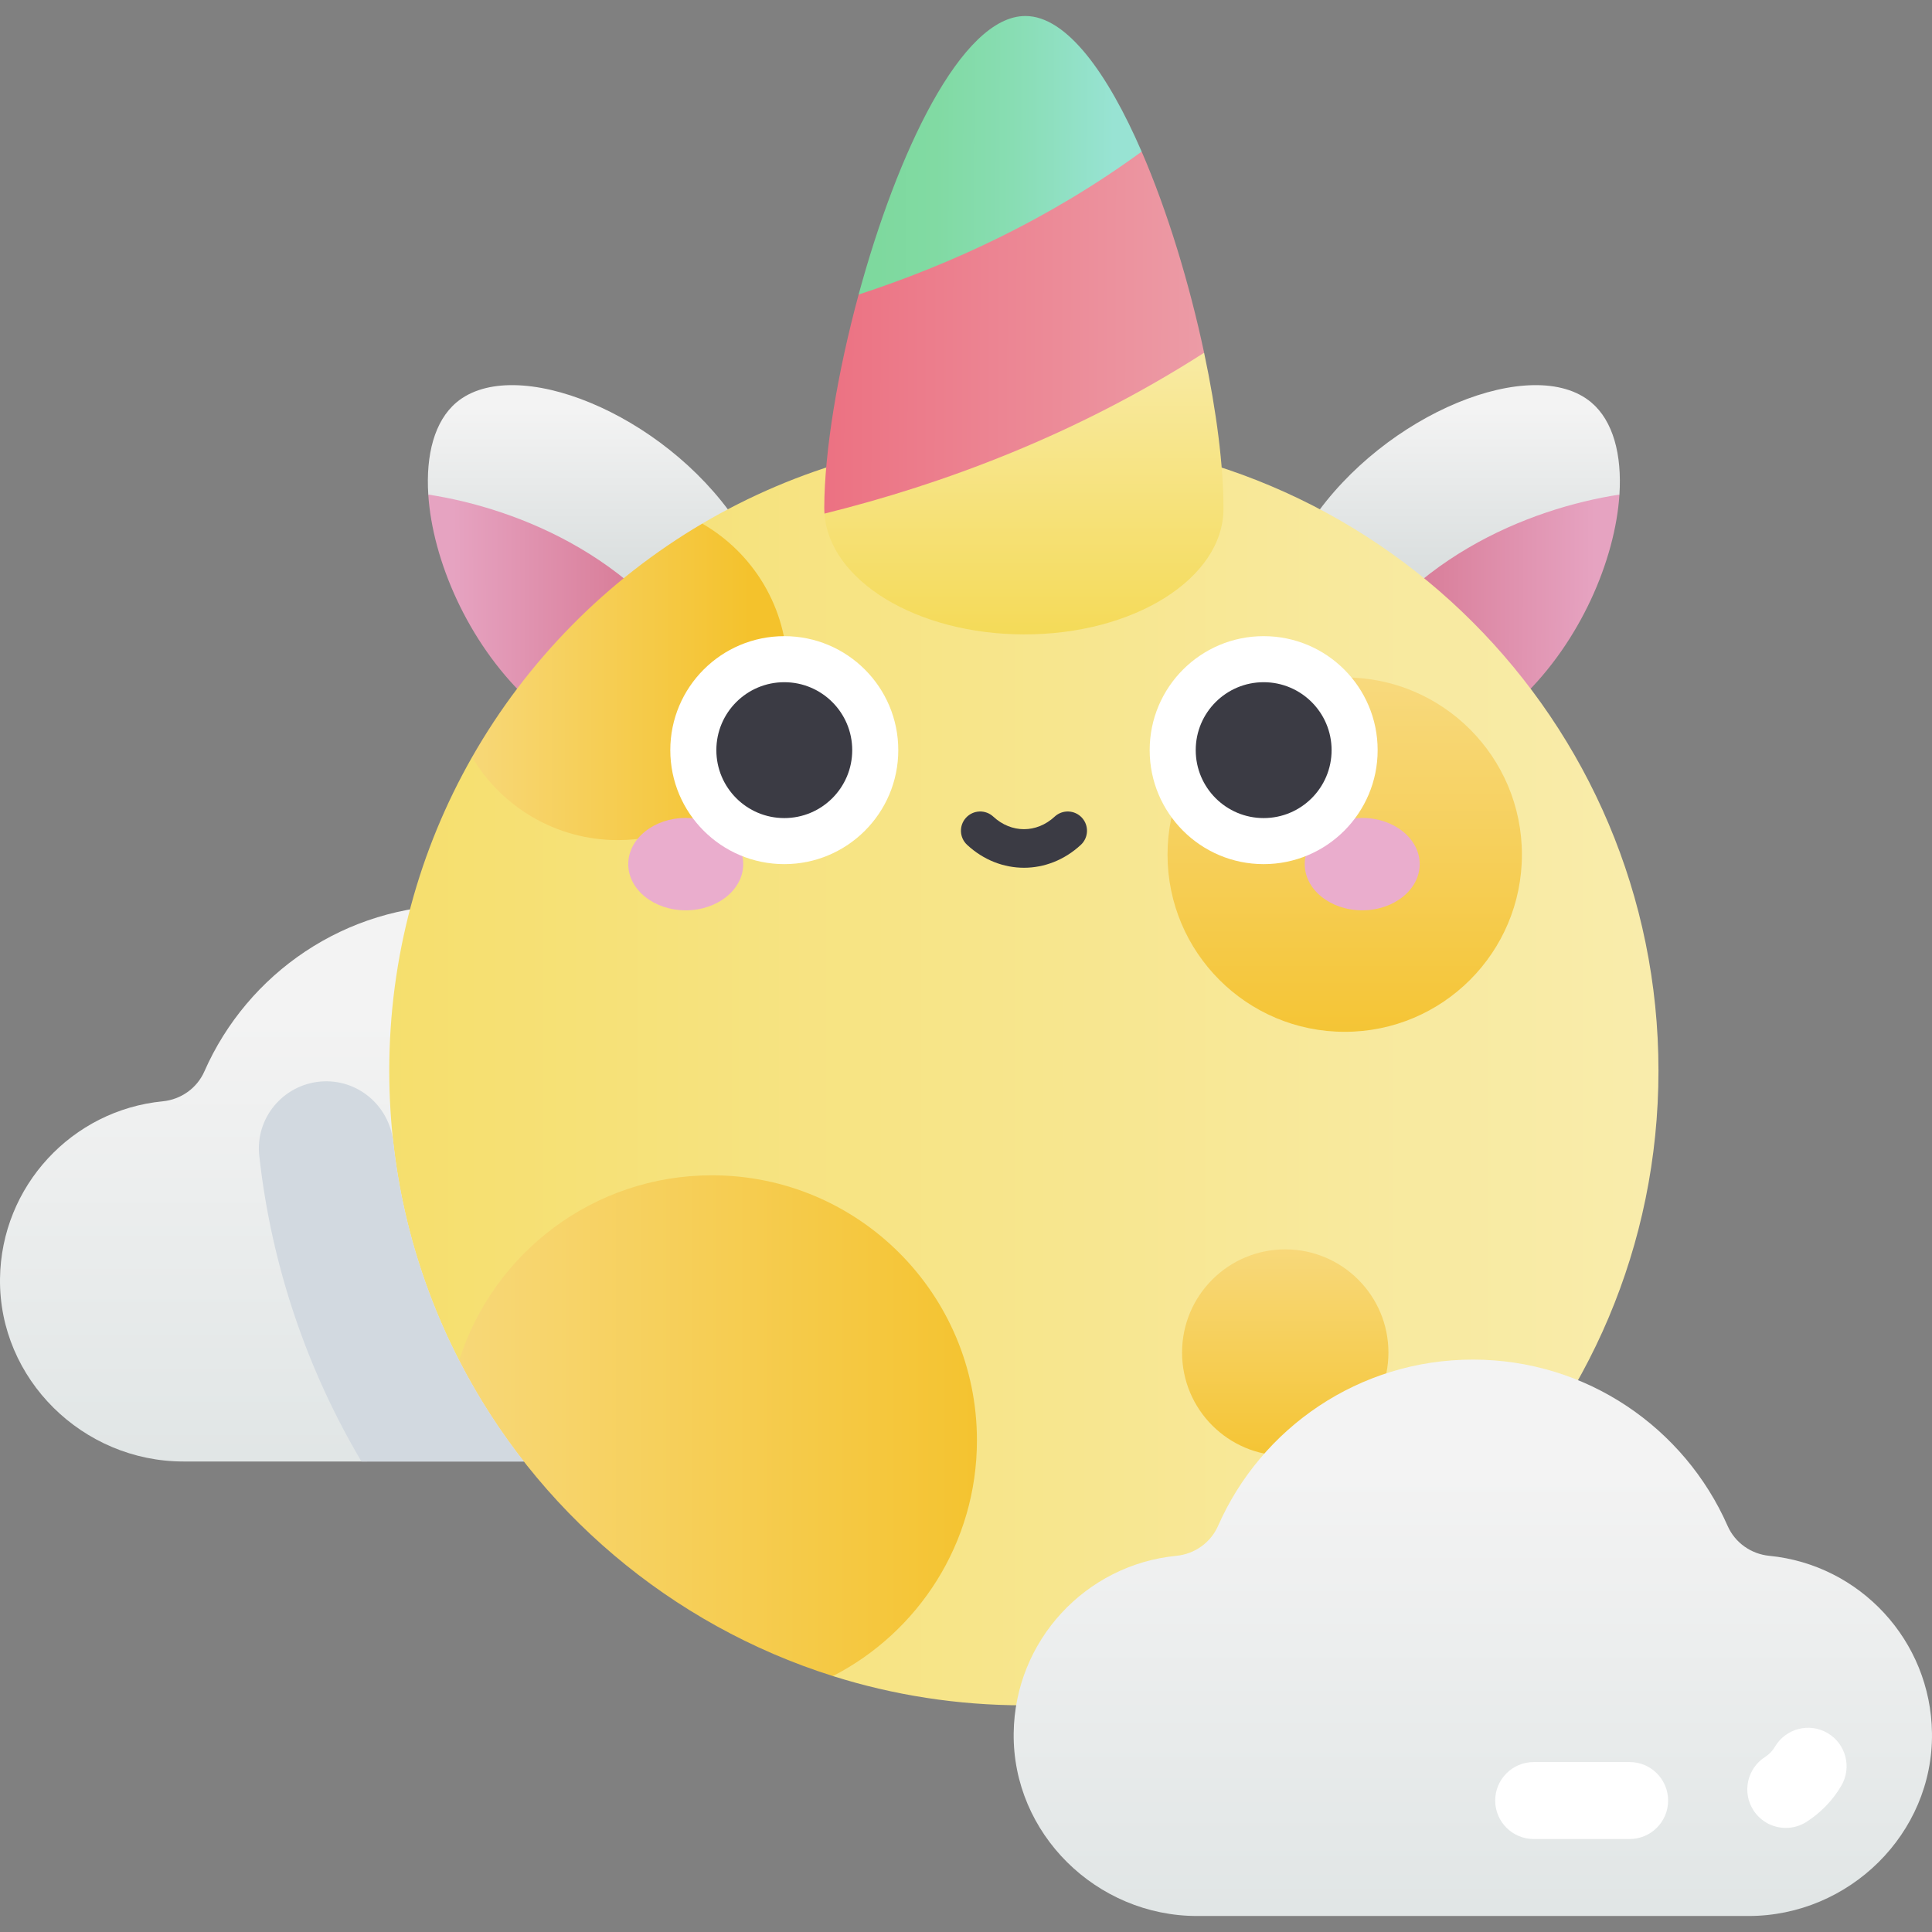 <svg id="Capa_1" enable-background="new 0 0 502 502" height="512" viewBox="0 0 502 502" width="512" xmlns="http://www.w3.org/2000/svg" xmlns:xlink="http://www.w3.org/1999/xlink"><rect x="0" y="0" width="502" height="502" fill="#808080" stroke="none"/><linearGradient id="lg1"><stop offset="0" stop-color="#cdd4d4"/><stop offset="1" stop-color="#f3f3f3"/></linearGradient><linearGradient id="SVGID_1_" gradientTransform="matrix(-1 0 0 1 -1825.019 0)" gradientUnits="userSpaceOnUse" x1="-2202.804" x2="-2202.804" xlink:href="#lg1" y1="169.442" y2="106.892"/><linearGradient id="lg2"><stop offset="0" stop-color="#d5738e"/><stop offset="1" stop-color="#e6a3c1"/></linearGradient><linearGradient id="SVGID_2_" gradientTransform="matrix(-1 -.003 -.003 1 -773.654 2.743)" gradientUnits="userSpaceOnUse" x1="-1130.775" x2="-1188.448" xlink:href="#lg2" y1="153.086" y2="153.086"/><linearGradient id="SVGID_3_" gradientUnits="userSpaceOnUse" x1="154.285" x2="154.285" xlink:href="#lg1" y1="169.442" y2="106.892"/><linearGradient id="SVGID_4_" gradientTransform="matrix(1 -.003 .003 1 1105.725 2.743)" gradientUnits="userSpaceOnUse" x1="-930.778" x2="-988.45" xlink:href="#lg2" y1="153.746" y2="153.746"/><linearGradient id="lg3"><stop offset="0" stop-color="#d9e0e0"/><stop offset="1" stop-color="#f3f3f3"/></linearGradient><linearGradient id="SVGID_5_" gradientUnits="userSpaceOnUse" x1="119.308" x2="119.308" xlink:href="#lg3" y1="428.844" y2="265.167"/><linearGradient id="lg4"><stop offset="0" stop-color="#f4d952"/><stop offset="1" stop-color="#f9edaf"/></linearGradient><linearGradient id="SVGID_7_" gradientUnits="userSpaceOnUse" x1="-43.258" x2="448.112" xlink:href="#lg4" y1="278.211" y2="278.211"/><linearGradient id="lg5"><stop offset="0" stop-color="#f4c22c"/><stop offset="1" stop-color="#f9e198"/></linearGradient><linearGradient id="SVGID_8_" gradientUnits="userSpaceOnUse" x1="349.404" x2="349.404" xlink:href="#lg5" y1="279.785" y2="142.065"/><linearGradient id="SVGID_9_" gradientUnits="userSpaceOnUse" x1="333.951" x2="333.951" xlink:href="#lg5" y1="384.397" y2="301.788"/><linearGradient id="SVGID_10_" gradientUnits="userSpaceOnUse" x1="195.431" x2="91.486" xlink:href="#lg5" y1="177.169" y2="177.169"/><linearGradient id="SVGID_11_" gradientUnits="userSpaceOnUse" x1="261.507" x2="58.575" xlink:href="#lg5" y1="370.442" y2="370.442"/><linearGradient id="SVGID_12_" gradientUnits="userSpaceOnUse" x1="382.693" x2="382.693" xlink:href="#lg3" y1="546.939" y2="383.262"/><linearGradient id="SVGID_13_" gradientUnits="userSpaceOnUse" x1="266.064" x2="266.064" xlink:href="#lg4" y1="170.917" y2="80.642"/><linearGradient id="SVGID_14_" gradientTransform="matrix(1 .003 -.003 1 -12.759 .89)" gradientUnits="userSpaceOnUse" x1="221.886" x2="337.038" y1="84.647" y2="84.647"><stop offset="0" stop-color="#ec6f80"/><stop offset="1" stop-color="#eca0aa"/></linearGradient><linearGradient id="SVGID_15_" gradientTransform="matrix(1 .003 -.003 1 -12.759 .89)" gradientUnits="userSpaceOnUse" x1="240.515" x2="302.157" y1="38.606" y2="38.606"><stop offset="0" stop-color="#7ed99e"/><stop offset=".253" stop-color="#81daa3"/><stop offset=".573" stop-color="#88ddb3"/><stop offset=".926" stop-color="#95e2cd"/><stop offset="1" stop-color="#98e3d3"/></linearGradient><g><g><path d="m346.939 178.578c-13.166-12.387-16.567-27.813-6.11-43.258 18.989-28.046 57.612-43.452 72.658-30.74 5.682 4.8 7.967 13.588 7.299 23.924-22.431 28.354-55.957 47.829-73.847 50.074z" fill="url(#SVGID_1_)"/><path d="m349.236 180.633c-.798-.674-1.56-1.361-2.297-2.055 16.776-33.328 50.596-46.479 73.847-50.074-1.102 17.035-10.235 38.28-25.47 52.848-14.236 13.613-31.034 11.993-46.08-.719z" fill="url(#SVGID_2_)"/></g><g><path d="m185.131 178.578c13.166-12.387 16.567-27.813 6.11-43.258-18.989-28.046-57.612-43.452-72.658-30.74-5.682 4.8-7.968 13.588-7.299 23.924 22.431 28.354 55.957 47.829 73.847 50.074z" fill="url(#SVGID_3_)"/><path d="m182.834 180.633c.798-.674 1.56-1.361 2.297-2.055-16.775-33.328-50.596-46.479-73.848-50.074 1.102 17.035 10.235 38.28 25.47 52.848 14.237 13.613 31.035 11.993 46.081-.719z" fill="url(#SVGID_4_)"/></g><path d="m190.949 379.746c26.136 0 47.996-21.386 47.662-47.52-.307-24.074-18.75-43.77-42.258-46.064-4.754-.464-8.924-3.408-10.847-7.78-11.192-25.443-36.62-43.209-66.199-43.209s-55.007 17.766-66.199 43.209c-1.923 4.372-6.093 7.316-10.847 7.78-23.516 2.294-41.958 22.001-42.258 46.077-.326 26.127 21.534 47.507 47.662 47.507z" fill="url(#SVGID_5_)"/><path d="m190.949 379.746c26.136 0 47.996-21.386 47.662-47.52-.307-24.074-18.75-43.77-42.258-46.064-4.754-.464-8.924-3.408-10.847-7.78-11.192-25.443-36.62-43.209-66.199-43.209s-55.007 17.766-66.199 43.209c-1.923 4.372-6.093 7.316-10.847 7.78-23.516 2.294-41.958 22.001-42.258 46.077-.326 26.127 21.534 47.507 47.662 47.507z" fill="url(#SVGID_5_)"/><path d="m266.035 113.32c-30.501 0-59.061 8.291-83.568 22.728-8.3 25.947-24.535 51.376-59.808 60.679-13.689 24.035-21.515 51.844-21.515 81.483 0 27.13 6.555 52.729 18.163 75.302 48.557-6.143 91.408 44.806 97.114 81.987 15.659 4.935 32.324 7.602 49.614 7.602 91.067 0 164.891-73.824 164.891-164.891 0-91.066-73.824-164.89-164.891-164.89z" fill="url(#SVGID_7_)"/><circle cx="349.404" cy="222.061" fill="url(#SVGID_8_)" r="46.04"/><circle cx="333.951" cy="351.437" fill="url(#SVGID_9_)" r="26.81"/><path d="m122.66 196.728c7.68 12.908 21.763 21.561 37.873 21.561 24.326 0 44.047-19.72 44.047-44.046 0-16.338-8.9-30.59-22.112-38.193-24.849 14.637-45.525 35.598-59.808 60.678z" fill="url(#SVGID_10_)"/><path d="m184.984 305.385c-30.805 0-56.879 20.23-65.677 48.128 19.959 38.812 54.865 68.673 97.114 81.987 22.215-11.424 37.421-34.557 37.421-61.257.001-38.029-30.828-68.858-68.858-68.858z" fill="url(#SVGID_11_)"/><path d="m454.334 497.841c26.136 0 47.996-21.386 47.662-47.52-.307-24.074-18.75-43.77-42.258-46.064-4.754-.464-8.924-3.408-10.847-7.78-11.192-25.443-36.62-43.209-66.199-43.209s-55.007 17.766-66.199 43.209c-1.923 4.372-6.093 7.316-10.847 7.78-23.516 2.294-41.958 22.001-42.258 46.077-.326 26.127 21.533 47.507 47.662 47.507z" fill="url(#SVGID_12_)"/><g><path d="m214.227 133.45c1.229 17.381 23.881 31.296 51.697 31.39 28.644.096 51.914-14.5 51.974-32.601.037-11.009-1.808-25.417-5.029-40.583-37.846-.629-65.732 9.578-98.642 41.794z" fill="url(#SVGID_13_)"/><path d="m296.642 39.397c-26.963 2.781-52.356 11.039-73.541 37.136-5.505 20.309-8.882 40.795-8.931 55.358-.002.523.021 1.041.057 1.559 30.643-7.59 65.26-20.379 98.643-41.794-3.779-17.799-9.457-36.635-16.228-52.259z" fill="url(#SVGID_14_)"/><path d="m296.642 39.397c-8.807-20.323-19.458-35.202-30.179-35.238-16.696-.056-33.467 35.873-43.362 72.374 23.966-7.838 49.493-19.583 73.541-37.136z" fill="url(#SVGID_15_)"/></g><g><ellipse cx="178.178" cy="224.531" fill="#eaadcd" rx="14.936" ry="12.003"/><ellipse cx="353.949" cy="224.531" fill="#eaadcd" rx="14.936" ry="12.003"/><circle cx="203.785" cy="194.913" fill="#fff" r="29.618"/><circle cx="328.342" cy="194.913" fill="#fff" r="29.618"/><g fill="#3b3b44"><g><circle cx="203.785" cy="194.913" r="17.652"/><circle cx="328.342" cy="194.913" r="17.652"/></g><path d="m266.064 225.473c-5.248 0-10.494-1.984-14.775-5.954-2.025-1.877-2.145-5.041-.267-7.066 1.876-2.025 5.042-2.143 7.065-.267 4.698 4.355 11.258 4.355 15.954-.001 2.024-1.874 5.189-1.757 7.066.268s1.758 5.189-.268 7.066c-4.279 3.969-9.529 5.954-14.775 5.954z"/></g></g><path d="m83.205 281.033c-9.735.875-16.914 9.562-15.84 19.277 3.177 28.741 12.476 55.663 26.554 79.437h42.191c-18.334-23.427-30.465-51.937-33.934-83.065-1.061-9.522-9.43-16.507-18.971-15.649z" fill="#d2d9e0"/><g fill="#fff"><path d="m464.017 474.954c-3.291 0-6.513-1.622-8.423-4.596-2.985-4.647-1.639-10.833 3.008-13.818 1.075-.691 1.961-1.603 2.563-2.635 2.778-4.772 8.901-6.391 13.673-3.612 4.773 2.778 6.391 8.899 3.612 13.673-2.185 3.756-5.31 7.007-9.037 9.4-1.674 1.075-3.546 1.588-5.396 1.588z"/><path d="m423.435 477.841h-24.93c-5.522 0-10-4.478-10-10s4.478-10 10-10h24.93c5.523 0 10 4.478 10 10s-4.477 10-10 10z"/></g></g></svg>